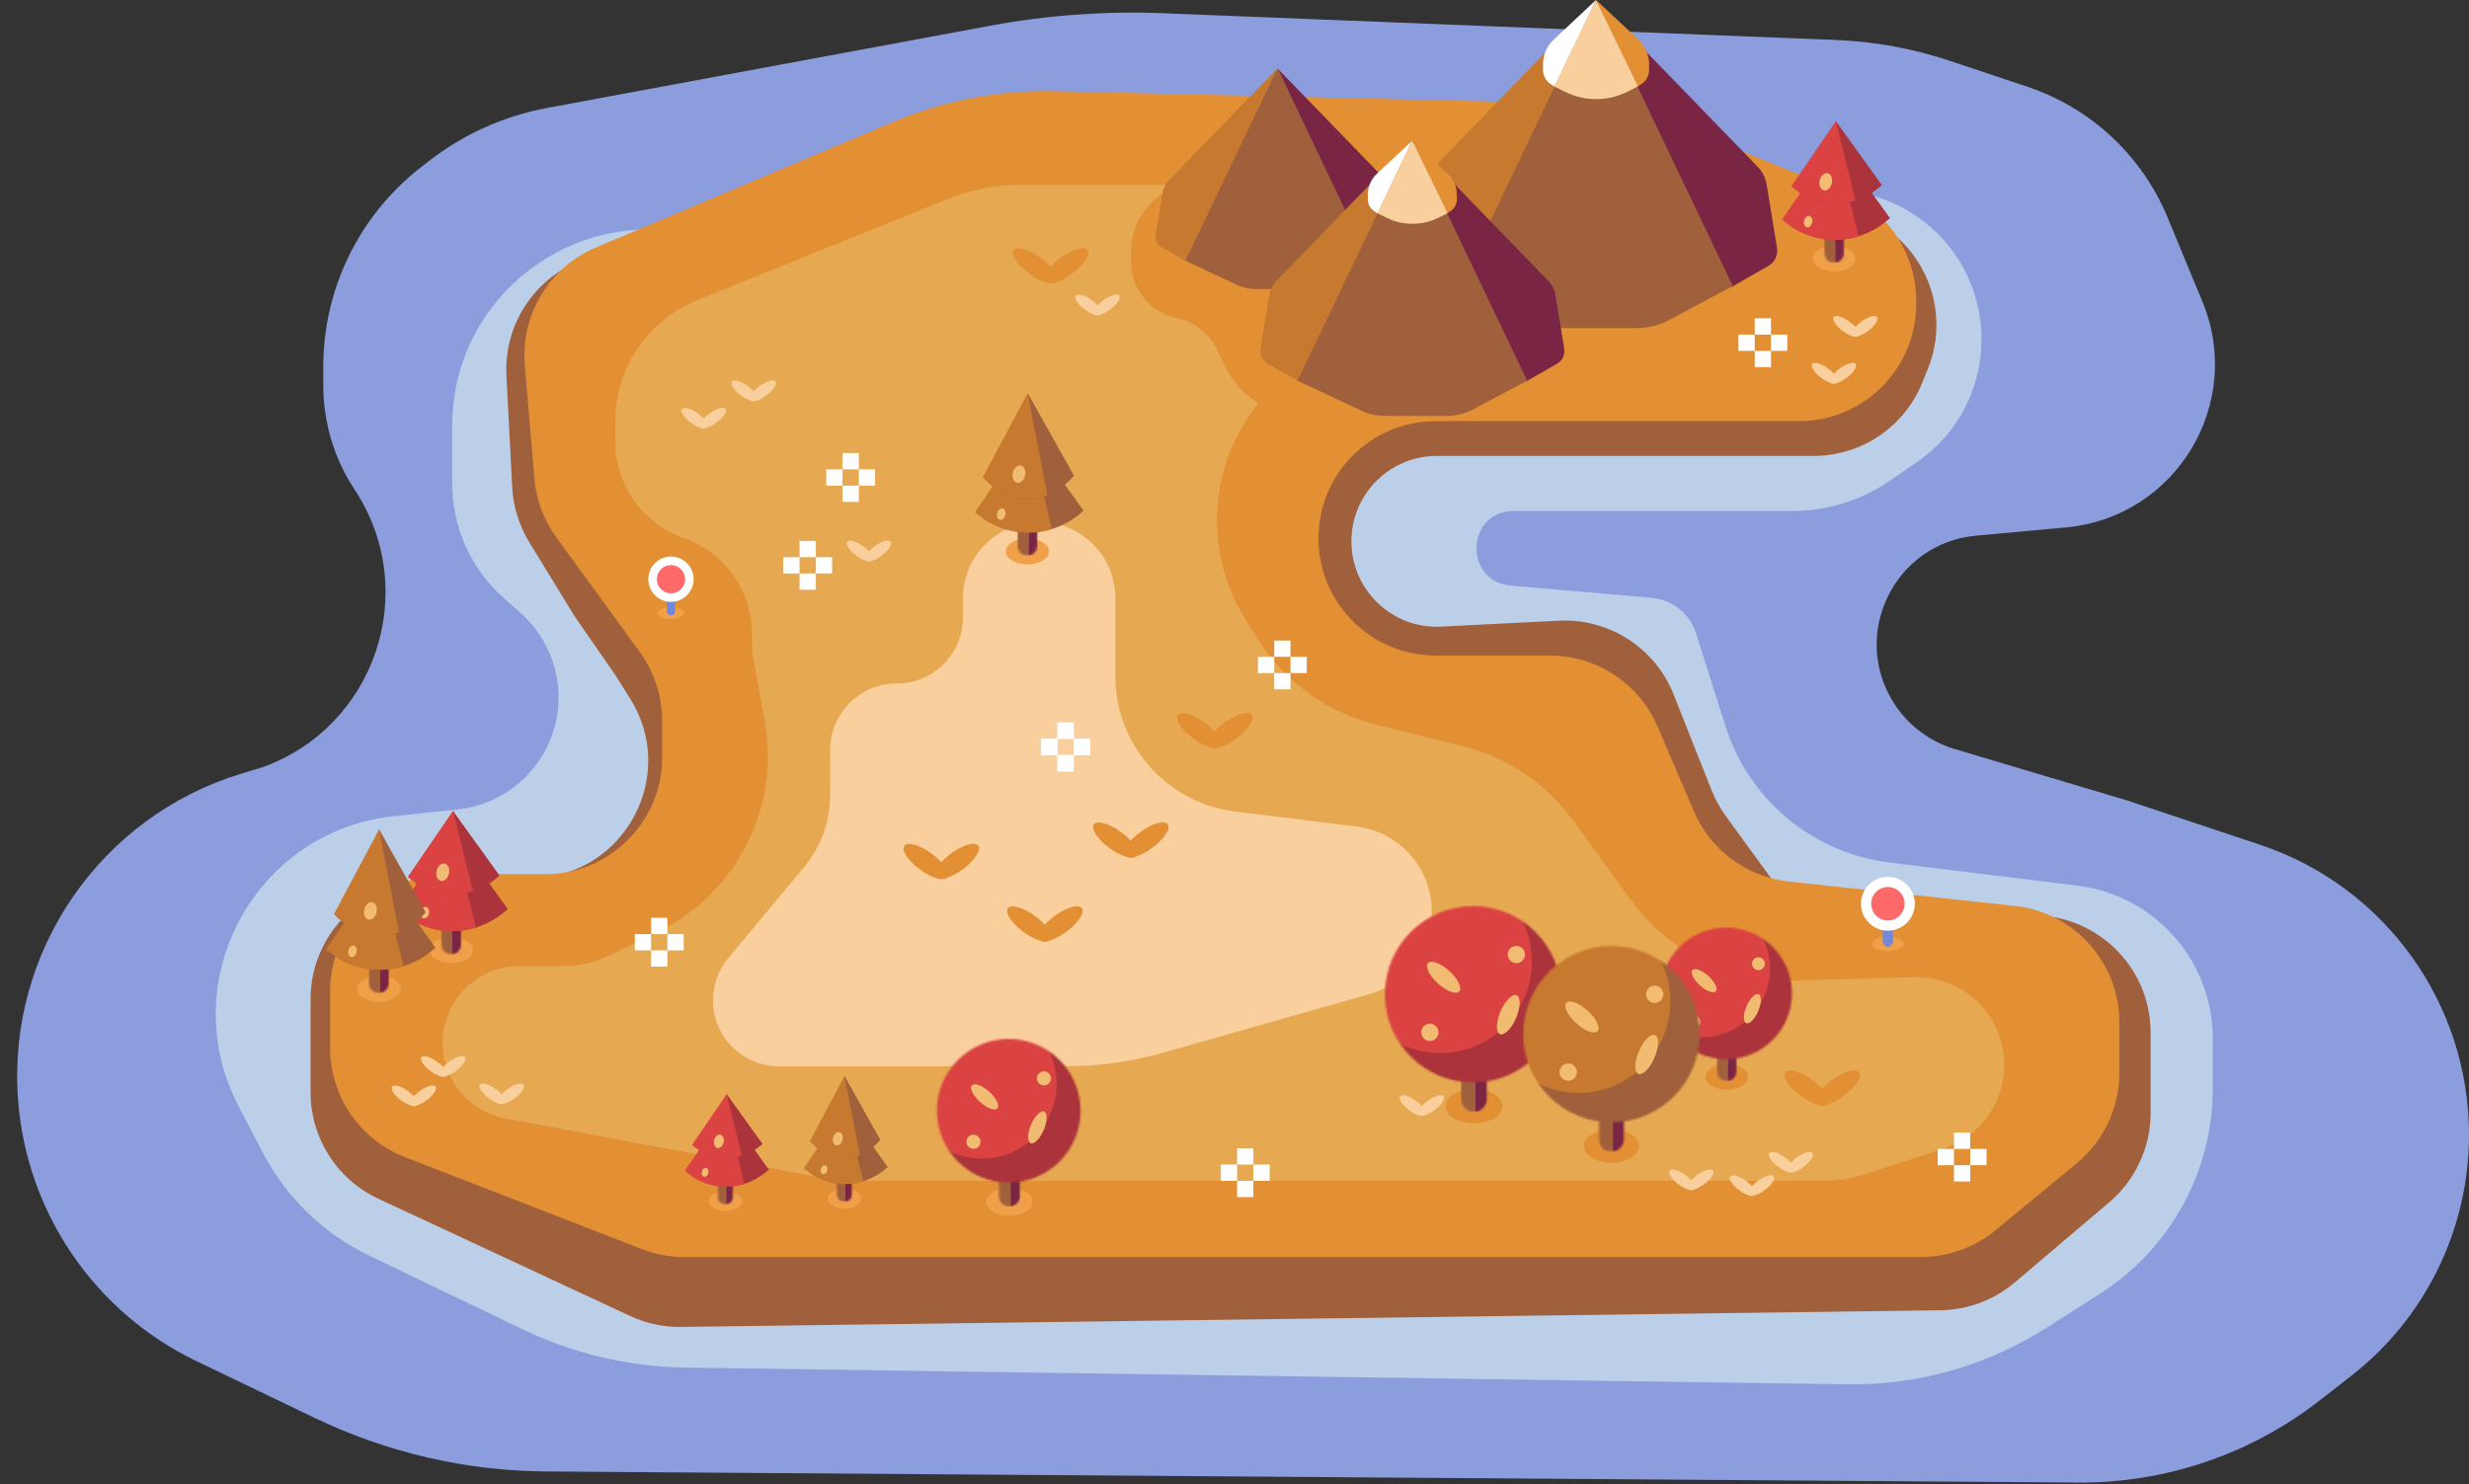 <svg width="1264" height="760" viewBox="0 0 1264 760" fill="none" xmlns="http://www.w3.org/2000/svg">
<rect x="0" y="0" width="1264" height="760" fill="#333333" stroke="none"/>
<path d="M969.801 360.381C946.94 325.092 969.746 278.144 1011.62 274.3L1057.68 270.071C1113.95 264.906 1149.12 206.72 1127.54 154.504L1109.72 111.403C1096.63 79.72 1070.43 55.279 1037.92 44.413L998.208 31.142C979.405 24.858 959.807 21.269 939.998 20.48L595.805 6.783C566.028 5.598 536.212 7.744 506.912 13.182L280.098 55.275C257.984 59.379 237.183 68.743 219.451 82.578L215.272 85.838C183.862 110.343 165.5 147.958 165.5 187.796V197.254C165.5 215.885 170.858 234.123 180.936 249.793L182.204 251.764C215.168 303.018 192.187 371.616 135 392.669V392.669L123.543 396.158C51.267 418.166 3.819 487.234 9.202 562.594V562.594C13.344 620.561 48.232 671.864 100.62 697.02L161.238 726.129C198.15 743.854 238.524 753.199 279.47 753.495L1063.86 759.17C1108.53 759.493 1152.01 744.752 1187.28 717.327L1203.54 704.676C1241.69 675.013 1264 629.399 1264 581.078V581.078C1264 513.682 1220.87 453.848 1156.93 432.538L1089.11 409.932L1000.74 383.56C987.998 379.757 977.029 371.54 969.801 360.381V360.381Z" fill="#8C9DDE"/>
<path d="M917.461 261.669C935.397 261.669 952.91 256.223 967.682 246.052L981.343 236.646C1023.81 207.406 1025.7 145.357 985.093 113.586V113.586C975.097 105.765 963.308 100.558 950.794 98.437L749.593 64.333C738.551 62.462 727.37 61.521 716.17 61.521L610.486 61.521C588.316 61.521 566.301 65.207 545.34 72.428L413.074 117.997C394.75 124.31 374.99 125.191 356.176 120.533V120.533C292.789 104.841 231.5 152.808 231.5 218.109V247.54C231.5 269.94 241.077 291.272 257.816 306.158L266.585 313.957C281.732 327.427 288.702 347.856 284.947 367.776V367.776C280.229 392.802 259.666 411.778 234.342 414.474L201.68 417.951C130.259 425.554 88.906 502.679 122.1 566.374L134.514 590.197C146.515 613.224 165.649 631.747 189.053 642.993L267.3 680.592C293.453 693.159 322.028 699.885 351.041 700.303L945.819 708.874C981.817 709.392 1017.18 699.36 1047.54 680.013L1075.1 662.457C1111.06 639.542 1132.83 599.852 1132.83 557.21V531.85C1132.83 504.704 1118.88 479.464 1095.89 465.024V465.024C1086.08 458.863 1075.04 454.936 1063.54 453.522L967.385 441.696C928.155 436.872 895.337 409.62 883.387 371.944L868.293 324.357C865.088 314.253 856.119 307.069 845.559 306.15L773.387 299.863C750.26 297.848 749.918 264.152 773 261.669V261.669H917.461Z" fill="#BCCFE8"/>
<path d="M856.839 355.682C847.371 331.765 823.711 316.543 798.021 317.842L737.796 320.887C711.064 322.239 689.398 299.48 692.061 272.846V272.846C694.297 250.485 713.114 233.455 735.588 233.455H928.484C952.965 233.455 974.991 218.582 984.138 195.873L986.993 188.786C999.602 157.483 983.925 121.943 952.306 110.151L835.142 66.452C828.435 63.95 821.334 62.669 814.175 62.669H494.985C487.722 62.669 480.519 63.987 473.728 66.561L297.924 133.165C273.54 142.403 257.914 166.332 259.261 192.372L262.212 249.439C262.729 259.433 265.738 269.14 270.964 277.674L294.232 315.669L315 345.669L322.533 357.608C347.234 396.755 320.179 447.944 273.919 449.587L216.87 451.613C184.582 452.76 159 479.267 159 511.576V559.431C159 582.756 172.518 603.967 193.661 613.818L322.574 673.879C330.753 677.69 339.685 679.607 348.707 679.487L993.42 670.954C1007.37 670.77 1020.82 665.73 1031.45 656.702L1079.83 615.64C1093.26 604.24 1101 587.514 1101 569.898V528.771C1101 490.936 1066.41 462.545 1029.3 469.922L972.647 481.185C949.696 485.747 926.187 476.551 912.424 457.627L883.468 417.813C880.501 413.733 878.061 409.296 876.204 404.605L856.839 355.682Z" fill="#A0603B"/>
<path d="M848.585 372.034C839.13 349.973 817.438 335.669 793.436 335.669H735C701.863 335.669 675 308.806 675 275.669V275.669C675 242.532 701.863 215.669 735 215.669H921C954.137 215.669 981 188.806 981 155.669V154.088C981 129.655 966.185 107.663 943.542 98.483L843.157 57.787C836.441 55.064 829.288 53.58 822.043 53.408L539.981 46.692C511.65 46.018 483.5 51.371 457.396 62.398L305.116 126.723C281.191 136.83 266.484 161.182 268.677 187.061L273.586 244.986C274.511 255.899 278.406 266.352 284.848 275.209L327.524 333.89C334.983 344.145 339 356.499 339 369.18V387.669C339 420.806 312.137 447.669 279 447.669H229C195.863 447.669 169 474.532 169 507.669V536.6C169 561.357 184.206 583.572 207.285 592.532L328.523 639.601C335.448 642.29 342.811 643.669 350.238 643.669H983.444C997.379 643.669 1010.88 638.819 1021.63 629.951L1063.18 595.668C1077 584.27 1085 567.296 1085 549.385V523.546C1085 492.899 1061.9 467.178 1031.43 463.892L915.891 451.432C894.338 449.107 875.715 435.338 867.176 415.413L848.585 372.034Z" fill="#E38F33"/>
<path d="M805.508 420.307C791.62 401.17 771.4 387.572 748.438 381.929L704.859 371.219C679.915 365.089 658.286 349.594 644.456 327.948L638.177 318.119C626.413 299.707 621.294 277.828 623.666 256.107V256.107C628.978 207.49 670.04 170.669 718.947 170.669H897.571C906.027 170.669 913.993 166.698 919.083 159.945V159.945C930.851 144.333 922.593 121.779 903.526 117.457L812.525 96.828C806.195 95.393 799.724 94.669 793.233 94.669H522.448C509.603 94.669 496.878 97.144 484.969 101.958L356.82 153.763C331.545 163.98 315 188.515 315 215.776V226.294C315 248.477 329.046 268.227 350 275.508V275.508C370.954 282.788 385 302.539 385 324.721V328.493C385 331.937 385.31 335.373 385.926 338.761L391.475 369.283C399.477 413.292 377.279 457.263 337.118 476.957L312.41 489.074C304.903 492.755 296.653 494.669 288.292 494.669H265.992C238.453 494.669 219.423 522.216 229.169 547.973V547.973C234.032 560.825 245.244 570.211 258.751 572.739L420.28 602.963C426.345 604.098 432.502 604.669 438.673 604.669H932.342C940.176 604.669 947.961 603.436 955.412 601.016L994.96 588.17C1024.37 578.619 1035.62 542.947 1017.01 518.254V518.254C1008.22 506.597 994.329 499.922 979.738 500.348L934.5 501.669L918.819 502.127C885.771 503.092 854.383 487.66 834.965 460.901L805.508 420.307Z" fill="#E6A851"/>
<ellipse cx="364.915" cy="214.113" rx="7.985" ry="2.966" transform="rotate(-36.245 364.915 214.113)" fill="#F9CF9D"/>
<ellipse rx="7.985" ry="2.966" transform="matrix(-0.806 -0.591 -0.591 0.806 355.541 214.154)" fill="#F9CF9D"/>
<ellipse cx="390.567" cy="200.113" rx="7.985" ry="2.966" transform="rotate(-36.245 390.567 200.113)" fill="#F9CF9D"/>
<ellipse rx="7.985" ry="2.966" transform="matrix(-0.806 -0.591 -0.591 0.806 381.193 200.154)" fill="#F9CF9D"/>
<ellipse cx="449.567" cy="282.113" rx="7.985" ry="2.966" transform="rotate(-36.245 449.567 282.113)" fill="#F9CF9D"/>
<ellipse rx="7.985" ry="2.966" transform="matrix(-0.806 -0.591 -0.591 0.806 440.193 282.154)" fill="#F9CF9D"/>
<ellipse cx="566.567" cy="156.113" rx="7.985" ry="2.966" transform="rotate(-36.245 566.567 156.113)" fill="#F9CF9D"/>
<ellipse rx="7.985" ry="2.966" transform="matrix(-0.806 -0.591 -0.591 0.806 557.193 156.154)" fill="#F9CF9D"/>
<ellipse cx="954.567" cy="167.113" rx="7.985" ry="2.966" transform="rotate(-36.245 954.567 167.113)" fill="#F9CF9D"/>
<ellipse rx="7.985" ry="2.966" transform="matrix(-0.806 -0.591 -0.591 0.806 945.193 167.154)" fill="#F9CF9D"/>
<ellipse cx="943.567" cy="191.113" rx="7.985" ry="2.966" transform="rotate(-36.245 943.567 191.113)" fill="#F9CF9D"/>
<ellipse rx="7.985" ry="2.966" transform="matrix(-0.806 -0.591 -0.591 0.806 934.193 191.154)" fill="#F9CF9D"/>
<ellipse cx="732.567" cy="566.113" rx="7.985" ry="2.966" transform="rotate(-36.245 732.567 566.113)" fill="#F9CF9D"/>
<ellipse rx="7.985" ry="2.966" transform="matrix(-0.806 -0.591 -0.591 0.806 723.193 566.154)" fill="#F9CF9D"/>
<ellipse cx="966.5" cy="483.275" rx="8.196" ry="3.725" fill="#F0A048"/>
<rect x="963.892" y="471.353" width="5.216" height="13.412" rx="2.608" fill="#7289DA"/>
<circle cx="966.5" cy="462.784" r="11.177" fill="#FF6969" stroke="white" stroke-width="5.216"/>
<ellipse cx="343.5" cy="313.863" rx="6.902" ry="3.137" fill="#F0A048"/>
<rect x="341.304" y="303.823" width="4.392" height="11.294" rx="2.196" fill="#7289DA"/>
<circle cx="343.5" cy="296.608" r="9.412" fill="#FF6969" stroke="white" stroke-width="4.392"/>
<path d="M571 306.262C571 280.792 546.985 262.158 522.313 268.484V268.484C505.063 272.907 493 288.453 493 306.262V316C493 334.778 477.778 350 459 350V350C440.222 350 425 365.222 425 384V407.267C425 420.663 420.303 433.636 411.727 443.928L372.828 490.607C367.77 496.676 365 504.327 365 512.227V512.227C365 530.879 380.121 546 398.773 546H545.825C562.528 546 579.15 543.686 595.218 539.123L701.084 509.063C719.969 503.7 733 486.454 733 466.822V466.822C733 444.652 716.473 425.96 694.47 423.243L632.382 415.578C597.328 411.25 571 381.472 571 346.152V306.262Z" fill="#F9CF9D"/>
<ellipse cx="371.369" cy="615.086" rx="8.551" ry="5.131" fill="#F0A048"/>
<mask id="mask0" mask-type="alpha" maskUnits="userSpaceOnUse" x="367" y="599" width="9" height="18">
<path d="M367.521 603.542C367.521 601.417 369.244 599.695 371.369 599.695V599.695C373.494 599.695 375.217 601.417 375.217 603.542V612.948C375.217 615.074 373.494 616.796 371.369 616.796V616.796V616.796C369.244 616.796 367.521 615.074 367.521 612.948V603.542Z" fill="#7A2544"/>
</mask>
<g mask="url(#mask0)">
<rect x="366.666" y="599.695" width="5.131" height="17.102" fill="#A0603B"/>
<rect x="371.797" y="599.695" width="4.275" height="17.102" fill="#7A2544"/>
</g>
<path d="M353.905 602.094C360.013 606.202 367.097 608.104 374.198 607.542C381.299 606.98 388.075 603.981 393.61 598.95L371.755 568.58L353.905 602.094Z" fill="#AB333B"/>
<path d="M350.577 599.55C354.853 603.242 359.834 605.766 365.128 606.922C370.422 608.078 375.882 607.833 381.077 606.208L371.755 568.58L350.577 599.55Z" fill="#DB4242"/>
<path d="M357.074 588.422C362.198 591.87 368.141 593.465 374.099 592.994C380.057 592.522 385.742 590.006 390.386 585.785L372.05 560.305L357.074 588.422Z" fill="#AB333B"/>
<path d="M354.282 586.288C357.869 589.386 362.048 591.504 366.49 592.473C370.931 593.443 375.512 593.238 379.87 591.874L372.05 560.305L354.282 586.288Z" fill="#DB4242"/>
<ellipse cx="360.978" cy="600.338" rx="1.655" ry="2.317" transform="rotate(12.947 360.978 600.338)" fill="#F1BC72"/>
<ellipse cx="368.017" cy="584.458" rx="2.494" ry="3.491" transform="rotate(12.947 368.017 584.458)" fill="#F1BC72"/>
<ellipse cx="432.273" cy="613.762" rx="8.551" ry="5.131" fill="#F0A048"/>
<mask id="mask1" mask-type="alpha" maskUnits="userSpaceOnUse" x="428" y="598" width="9" height="18">
<path d="M428.426 602.219C428.426 600.093 430.148 598.371 432.274 598.371V598.371C434.399 598.371 436.121 600.093 436.121 602.219V611.624C436.121 613.75 434.399 615.472 432.274 615.472V615.472V615.472C430.148 615.472 428.426 613.75 428.426 611.624V602.219Z" fill="#7A2544"/>
</mask>
<g mask="url(#mask1)">
<rect x="427.571" y="598.371" width="5.131" height="17.102" fill="#A0603B"/>
<rect x="432.701" y="598.371" width="4.275" height="17.102" fill="#7A2544"/>
</g>
<path d="M414.809 600.77C420.918 604.878 428.001 606.78 435.102 606.218C442.203 605.656 448.979 602.657 454.514 597.626L432.66 567.256L414.809 600.77Z" fill="#A0603B"/>
<path d="M411.481 598.226C415.757 601.918 420.739 604.442 426.032 605.598C431.326 606.754 436.786 606.509 441.981 604.884L432.66 567.256L411.481 598.226Z" fill="#C77930"/>
<path d="M417.384 587.107C422.508 591.529 428.451 593.576 434.409 592.971C440.366 592.366 446.051 589.138 450.695 583.723L432.36 551.037L417.384 587.107Z" fill="#A0603B"/>
<path d="M414.591 584.369C418.179 588.343 422.358 591.06 426.799 592.303C431.241 593.547 435.822 593.284 440.18 591.534L432.36 551.037L414.591 584.369Z" fill="#C77930"/>
<ellipse cx="421.883" cy="599.014" rx="1.655" ry="2.317" transform="rotate(12.947 421.883 599.014)" fill="#F1BC72"/>
<ellipse cx="428.921" cy="583.134" rx="2.494" ry="3.491" transform="rotate(12.947 428.921 583.134)" fill="#F1BC72"/>
<ellipse cx="516.764" cy="615.459" rx="11.902" ry="7.141" fill="#F0A048"/>
<mask id="mask2" mask-type="alpha" maskUnits="userSpaceOnUse" x="511" y="594" width="12" height="24">
<path d="M511.408 599.391C511.408 596.433 513.806 594.035 516.764 594.035V594.035C519.722 594.035 522.12 596.433 522.12 599.391V612.483C522.12 615.441 519.722 617.839 516.764 617.839V617.839V617.839C513.806 617.839 511.408 615.441 511.408 612.483V599.391Z" fill="#7A2544"/>
</mask>
<g mask="url(#mask2)">
<rect x="510.218" y="594.035" width="7.141" height="23.804" fill="#A0603B"/>
<rect x="517.359" y="594.035" width="5.951" height="23.804" fill="#7A2544"/>
</g>
<mask id="mask3" mask-type="alpha" maskUnits="userSpaceOnUse" x="479" y="532" width="75" height="74">
<circle cx="516.403" cy="568.788" r="36.788" fill="#AB333B"/>
</mask>
<g mask="url(#mask3)">
<ellipse cx="516.403" cy="565.903" rx="41.116" ry="45.444" fill="#AB333B"/>
<circle cx="502.698" cy="555.083" r="38.231" fill="#DB4242"/>
<ellipse cx="504.093" cy="561.669" rx="8.81" ry="3.524" transform="rotate(42.138 504.093 561.669)" fill="#F1BC72"/>
<ellipse cx="531.072" cy="577.313" rx="8.81" ry="3.524" transform="rotate(113.246 531.072 577.313)" fill="#F1BC72"/>
<circle cx="534.437" cy="552.198" r="3.607" fill="#F1BC72"/>
<circle cx="498.37" cy="584.658" r="3.607" fill="#F1BC72"/>
</g>
<rect x="431.333" y="240.333" width="8.333" height="8.333" transform="rotate(-90 431.333 240.333)" fill="white"/>
<rect x="439.667" y="248.667" width="8.333" height="8.333" transform="rotate(-90 439.667 248.667)" fill="white"/>
<rect x="431.333" y="257" width="8.333" height="8.333" transform="rotate(-90 431.333 257)" fill="white"/>
<rect x="423" y="248.667" width="8.333" height="8.333" transform="rotate(-90 423 248.667)" fill="white"/>
<rect x="409.333" y="285.333" width="8.333" height="8.333" transform="rotate(-90 409.333 285.333)" fill="white"/>
<rect x="417.667" y="293.667" width="8.333" height="8.333" transform="rotate(-90 417.667 293.667)" fill="white"/>
<rect x="409.333" y="302" width="8.333" height="8.333" transform="rotate(-90 409.333 302)" fill="white"/>
<rect x="401" y="293.667" width="8.333" height="8.333" transform="rotate(-90 401 293.667)" fill="white"/>
<rect x="652.333" y="336.333" width="8.333" height="8.333" transform="rotate(-90 652.333 336.333)" fill="white"/>
<rect x="660.667" y="344.667" width="8.333" height="8.333" transform="rotate(-90 660.667 344.667)" fill="white"/>
<rect x="652.333" y="353" width="8.333" height="8.333" transform="rotate(-90 652.333 353)" fill="white"/>
<rect x="644" y="344.667" width="8.333" height="8.333" transform="rotate(-90 644 344.667)" fill="white"/>
<rect x="1000.33" y="588.333" width="8.333" height="8.333" transform="rotate(-90 1000.33 588.333)" fill="white"/>
<rect x="1008.67" y="596.667" width="8.333" height="8.333" transform="rotate(-90 1008.67 596.667)" fill="white"/>
<rect x="1000.33" y="605" width="8.333" height="8.333" transform="rotate(-90 1000.33 605)" fill="white"/>
<rect x="992" y="596.667" width="8.333" height="8.333" transform="rotate(-90 992 596.667)" fill="white"/>
<rect x="633.333" y="596.333" width="8.333" height="8.333" transform="rotate(-90 633.333 596.333)" fill="white"/>
<rect x="641.667" y="604.667" width="8.333" height="8.333" transform="rotate(-90 641.667 604.667)" fill="white"/>
<rect x="633.333" y="613" width="8.333" height="8.333" transform="rotate(-90 633.333 613)" fill="white"/>
<rect x="625" y="604.667" width="8.333" height="8.333" transform="rotate(-90 625 604.667)" fill="white"/>
<rect x="541.333" y="378.333" width="8.333" height="8.333" transform="rotate(-90 541.333 378.333)" fill="white"/>
<rect x="549.667" y="386.667" width="8.333" height="8.333" transform="rotate(-90 549.667 386.667)" fill="white"/>
<rect x="541.333" y="395" width="8.333" height="8.333" transform="rotate(-90 541.333 395)" fill="white"/>
<rect x="533" y="386.667" width="8.333" height="8.333" transform="rotate(-90 533 386.667)" fill="white"/>
<rect x="333.333" y="478.333" width="8.333" height="8.333" transform="rotate(-90 333.333 478.333)" fill="white"/>
<rect x="341.667" y="486.667" width="8.333" height="8.333" transform="rotate(-90 341.667 486.667)" fill="white"/>
<rect x="333.333" y="495" width="8.333" height="8.333" transform="rotate(-90 333.333 495)" fill="white"/>
<rect x="325" y="486.667" width="8.333" height="8.333" transform="rotate(-90 325 486.667)" fill="white"/>
<rect x="541.333" y="378.333" width="8.333" height="8.333" transform="rotate(-90 541.333 378.333)" fill="white"/>
<rect x="549.667" y="386.667" width="8.333" height="8.333" transform="rotate(-90 549.667 386.667)" fill="white"/>
<rect x="541.333" y="395" width="8.333" height="8.333" transform="rotate(-90 541.333 395)" fill="white"/>
<rect x="533" y="386.667" width="8.333" height="8.333" transform="rotate(-90 533 386.667)" fill="white"/>
<ellipse cx="629.881" cy="374.099" rx="13.582" ry="5.045" transform="rotate(-36.245 629.881 374.099)" fill="#E38F33"/>
<ellipse rx="13.582" ry="5.045" transform="matrix(-0.806 -0.591 -0.591 0.806 613.937 374.168)" fill="#E38F33"/>
<ellipse cx="851.881" cy="533.099" rx="13.582" ry="5.045" transform="rotate(-36.245 851.881 533.099)" fill="#E38F33"/>
<ellipse rx="13.582" ry="5.045" transform="matrix(-0.806 -0.591 -0.591 0.806 835.937 533.168)" fill="#E38F33"/>
<ellipse cx="940.88" cy="557.099" rx="13.582" ry="5.045" transform="rotate(-36.245 940.88 557.099)" fill="#E38F33"/>
<ellipse rx="13.582" ry="5.045" transform="matrix(-0.806 -0.591 -0.591 0.806 924.937 557.168)" fill="#E38F33"/>
<ellipse cx="545.881" cy="136.099" rx="13.582" ry="5.045" transform="rotate(-36.245 545.881 136.099)" fill="#E38F33"/>
<ellipse rx="13.582" ry="5.045" transform="matrix(-0.806 -0.591 -0.591 0.806 529.937 136.168)" fill="#E38F33"/>
<ellipse cx="542.881" cy="473.099" rx="13.582" ry="5.045" transform="rotate(-36.245 542.881 473.099)" fill="#E38F33"/>
<ellipse rx="13.582" ry="5.045" transform="matrix(-0.806 -0.591 -0.591 0.806 526.937 473.168)" fill="#E38F33"/>
<ellipse cx="586.881" cy="430.099" rx="13.582" ry="5.045" transform="rotate(-36.245 586.881 430.099)" fill="#E38F33"/>
<ellipse rx="13.582" ry="5.045" transform="matrix(-0.806 -0.591 -0.591 0.806 570.937 430.168)" fill="#E38F33"/>
<ellipse cx="489.881" cy="441.099" rx="13.582" ry="5.045" transform="rotate(-36.245 489.881 441.099)" fill="#E38F33"/>
<ellipse rx="13.582" ry="5.045" transform="matrix(-0.806 -0.591 -0.591 0.806 473.937 441.168)" fill="#E38F33"/>
<ellipse cx="231.019" cy="486.511" rx="11.127" ry="6.676" fill="#F0A048"/>
<mask id="mask4" mask-type="alpha" maskUnits="userSpaceOnUse" x="226" y="466" width="11" height="23">
<path d="M226.011 471.489C226.011 468.724 228.253 466.482 231.019 466.482V466.482C233.784 466.482 236.026 468.724 236.026 471.489V483.729C236.026 486.494 233.784 488.736 231.019 488.736V488.736V488.736C228.253 488.736 226.011 486.494 226.011 483.729V471.489Z" fill="#7A2544"/>
</mask>
<g mask="url(#mask4)">
<rect x="224.899" y="466.482" width="6.676" height="22.254" fill="#A0603B"/>
<rect x="231.575" y="466.482" width="5.564" height="22.254" fill="#7A2544"/>
</g>
<path d="M208.293 469.604C216.241 474.95 225.459 477.425 234.699 476.694C243.94 475.962 252.757 472.059 259.96 465.513L231.521 425.994L208.293 469.604Z" fill="#AB333B"/>
<path d="M203.962 466.293C209.526 471.099 216.009 474.383 222.897 475.887C229.786 477.39 236.891 477.072 243.651 474.957L231.521 425.994L203.962 466.293Z" fill="#DB4242"/>
<path d="M212.416 451.814C219.085 456.299 226.818 458.376 234.571 457.762C242.323 457.148 249.721 453.874 255.764 448.382L231.904 415.226L212.416 451.814Z" fill="#AB333B"/>
<path d="M208.783 449.036C213.451 453.068 218.89 455.823 224.669 457.085C230.448 458.347 236.409 458.08 242.081 456.305L231.904 415.226L208.783 449.036Z" fill="#DB4242"/>
<ellipse cx="217.497" cy="467.319" rx="2.154" ry="3.015" transform="rotate(12.947 217.497 467.319)" fill="#F1BC72"/>
<ellipse cx="226.656" cy="446.655" rx="3.245" ry="4.543" transform="rotate(12.947 226.656 446.655)" fill="#F1BC72"/>
<ellipse cx="193.976" cy="506.324" rx="11.127" ry="6.676" fill="#F0A048"/>
<mask id="mask5" mask-type="alpha" maskUnits="userSpaceOnUse" x="188" y="486" width="11" height="23">
<path d="M188.969 491.302C188.969 488.537 191.211 486.295 193.976 486.295V486.295C196.742 486.295 198.984 488.537 198.984 491.302V503.542C198.984 506.307 196.742 508.549 193.976 508.549V508.549V508.549C191.211 508.549 188.969 506.307 188.969 503.542V491.302Z" fill="#7A2544"/>
</mask>
<g mask="url(#mask5)">
<rect x="187.857" y="486.295" width="6.676" height="22.254" fill="#A0603B"/>
<rect x="194.533" y="486.295" width="5.564" height="22.254" fill="#7A2544"/>
</g>
<path d="M171.251 489.417C179.199 494.764 188.417 497.238 197.657 496.507C206.897 495.775 215.715 491.873 222.918 485.327L194.479 445.807L171.251 489.417Z" fill="#A0603B"/>
<path d="M166.92 486.106C172.484 490.912 178.967 494.196 185.855 495.7C192.744 497.204 199.849 496.885 206.609 494.77L194.479 445.807L166.92 486.106Z" fill="#C77930"/>
<path d="M174.601 471.638C181.269 477.392 189.002 480.056 196.755 479.268C204.507 478.481 211.905 474.281 217.948 467.235L194.088 424.702L174.601 471.638Z" fill="#A0603B"/>
<path d="M170.967 468.075C175.635 473.247 181.074 476.782 186.853 478.4C192.632 480.018 198.594 479.676 204.265 477.399L194.088 424.702L170.967 468.075Z" fill="#C77930"/>
<ellipse cx="180.455" cy="487.132" rx="2.154" ry="3.015" transform="rotate(12.947 180.455 487.132)" fill="#F1BC72"/>
<ellipse cx="189.614" cy="466.468" rx="3.245" ry="4.543" transform="rotate(12.947 189.614 466.468)" fill="#F1BC72"/>
<ellipse cx="526.001" cy="282.37" rx="11.049" ry="6.63" fill="#F0A048"/>
<mask id="mask6" mask-type="alpha" maskUnits="userSpaceOnUse" x="521" y="262" width="10" height="23">
<path d="M521.029 267.454C521.029 264.708 523.255 262.482 526.001 262.482V262.482C528.747 262.482 530.973 264.708 530.973 267.454V279.608C530.973 282.354 528.747 284.58 526.001 284.58V284.58V284.58C523.255 284.58 521.029 282.354 521.029 279.608V267.454Z" fill="#7A2544"/>
</mask>
<g mask="url(#mask6)">
<rect x="519.924" y="262.482" width="6.63" height="22.098" fill="#A0603B"/>
<rect x="526.553" y="262.482" width="5.525" height="22.098" fill="#7A2544"/>
</g>
<path d="M503.435 265.582C511.327 270.891 520.48 273.349 529.656 272.622C538.832 271.896 547.588 268.02 554.74 261.52L526.5 222.277L503.435 265.582Z" fill="#A0603B"/>
<path d="M499.134 262.295C504.659 267.066 511.096 270.328 517.937 271.821C524.777 273.314 531.832 272.998 538.545 270.898L526.5 222.277L499.134 262.295Z" fill="#C77930"/>
<path d="M506.761 247.927C513.382 253.641 521.062 256.286 528.76 255.504C536.458 254.722 543.804 250.551 549.805 243.555L526.112 201.319L506.761 247.927Z" fill="#A0603B"/>
<path d="M503.153 244.389C507.788 249.525 513.189 253.035 518.928 254.642C524.666 256.249 530.586 255.909 536.218 253.648L526.112 201.319L503.153 244.389Z" fill="#C77930"/>
<ellipse cx="512.574" cy="263.313" rx="2.139" ry="2.994" transform="rotate(12.947 512.574 263.313)" fill="#F1BC72"/>
<ellipse cx="521.669" cy="242.793" rx="3.222" ry="4.511" transform="rotate(12.947 521.669 242.793)" fill="#F1BC72"/>
<path d="M595.128 99.114C602.81 93.227 612.32 90.234 621.989 90.661L911.505 103.448C919.476 103.8 926.945 107.44 932.135 113.501V113.501C940.375 123.124 941.368 136.998 934.583 147.697L928.036 158.021C920.452 169.98 907.718 177.712 893.609 178.926L835.301 183.942C827.161 184.642 819.202 186.736 811.771 190.133L798.476 196.211C791.537 199.383 784.134 201.421 776.549 202.246L674.01 213.407C654.259 215.557 635.321 204.932 626.861 186.955L623.286 179.357C619.327 170.944 611.653 164.874 602.555 162.959V162.959C588.827 160.069 579 147.958 579 133.929V129.07C579 117.978 584.162 107.517 592.967 100.77L595.128 99.114Z" fill="#E38F33"/>
<rect x="898.333" y="171.333" width="8.333" height="8.333" transform="rotate(-90 898.333 171.333)" fill="white"/>
<rect x="906.667" y="179.667" width="8.333" height="8.333" transform="rotate(-90 906.667 179.667)" fill="white"/>
<rect x="898.333" y="188" width="8.333" height="8.333" transform="rotate(-90 898.333 188)" fill="white"/>
<rect x="890" y="179.667" width="8.333" height="8.333" transform="rotate(-90 890 179.667)" fill="white"/>
<path d="M653.974 35L607.344 133.875L594.527 126.49C592.404 125.268 591.261 122.859 591.656 120.442L595.212 98.674C595.6 96.302 596.703 94.106 598.376 92.381L653.974 35Z" fill="#C77930"/>
<path d="M653.974 35L700.604 133.875L713.421 126.49C715.543 125.268 716.687 122.859 716.292 120.442L712.736 98.674C712.348 96.302 711.245 94.106 709.572 92.381L653.974 35Z" fill="#7A2544"/>
<path d="M653.974 35L701.084 133.505L679.115 145.228C675.704 147.048 671.898 148 668.032 148H642.919C639.452 148 636.028 147.234 632.892 145.758L606.864 133.505L653.974 35Z" fill="#A0603B"/>
<path d="M817.099 0L747.774 147L728.717 136.021C725.562 134.203 723.863 130.622 724.45 127.028L729.736 94.665C730.312 91.14 731.953 87.875 734.439 85.309L817.099 0Z" fill="#C77930"/>
<path d="M817.099 0L796.989 44.975L794.147 43.248C791.535 41.66 789.941 38.826 789.941 35.77V32.974C789.941 28.127 791.951 23.496 795.493 20.187L817.099 0Z" fill="white"/>
<path d="M817.099 0L886.424 147L905.481 136.021C908.636 134.203 910.335 130.622 909.748 127.028L904.462 94.665C903.886 91.14 902.245 87.875 899.759 85.309L817.099 0Z" fill="#7A2544"/>
<path d="M817.099 0L837.209 44.975L840.051 43.248C842.663 41.66 844.257 38.826 844.257 35.77V32.974C844.257 28.127 842.247 23.496 838.705 20.187L817.099 0Z" fill="#E38F33"/>
<path d="M817.099 0L887.139 146.45L854.476 163.879C849.406 166.585 843.747 168 837.999 168H800.663C795.509 168 790.418 166.862 785.755 164.667L747.059 146.45L817.099 0Z" fill="#A0603B"/>
<path d="M817.099 0L838.54 44.24L833.288 46.922C828.36 49.438 822.905 50.75 817.372 50.75H816.98C811.58 50.75 806.252 49.5 801.415 47.099L795.658 44.24L817.099 0Z" fill="#F9CF9D"/>
<path d="M723.052 72L664.868 195.375L648.874 186.16C646.227 184.635 644.8 181.629 645.293 178.613L649.73 151.451C650.213 148.492 651.591 145.752 653.677 143.599L723.052 72Z" fill="#C77930"/>
<path d="M723.052 72L706.174 109.747L703.789 108.297C701.597 106.965 700.259 104.586 700.259 102.021V99.675C700.259 95.606 701.946 91.72 704.919 88.943L723.052 72Z" fill="white"/>
<path d="M723.052 72L781.236 195.375L797.23 186.16C799.878 184.635 801.304 181.629 800.812 178.613L796.374 151.451C795.891 148.492 794.514 145.752 792.427 143.599L723.052 72Z" fill="#7A2544"/>
<path d="M723.052 72L739.93 109.747L742.316 108.297C744.508 106.965 745.846 104.586 745.846 102.021V99.675C745.846 95.606 744.158 91.72 741.185 88.943L723.052 72Z" fill="#E38F33"/>
<path d="M723.052 72L781.836 194.914L754.422 209.541C750.167 211.812 745.417 213 740.594 213H709.257C704.932 213 700.66 212.045 696.746 210.202L664.268 194.914L723.052 72Z" fill="#A0603B"/>
<path d="M723.052 72L741.047 109.13L736.639 111.381C732.503 113.493 727.925 114.594 723.281 114.594H722.952C718.42 114.594 713.949 113.545 709.889 111.529L705.057 109.13L723.052 72Z" fill="#F9CF9D"/>
<ellipse cx="939.004" cy="132.412" rx="10.979" ry="6.588" fill="#F0A048"/>
<mask id="mask7" mask-type="alpha" maskUnits="userSpaceOnUse" x="934" y="112" width="10" height="23">
<path d="M934.064 117.591C934.064 114.862 936.276 112.65 939.004 112.65V112.65C941.733 112.65 943.945 114.862 943.945 117.591V129.668C943.945 132.396 941.733 134.608 939.004 134.608V134.608V134.608C936.276 134.608 934.064 132.396 934.064 129.668V117.591Z" fill="#7A2544"/>
</mask>
<g mask="url(#mask7)">
<rect x="932.966" y="112.65" width="6.588" height="21.958" fill="#A0603B"/>
<rect x="939.553" y="112.65" width="5.49" height="21.958" fill="#7A2544"/>
</g>
<path d="M916.581 115.73C924.423 121.006 933.518 123.448 942.636 122.726C951.754 122.004 960.454 118.153 967.561 111.694L939.5 72.7L916.581 115.73Z" fill="#AB333B"/>
<path d="M912.308 112.464C917.797 117.205 924.194 120.446 930.991 121.93C937.788 123.414 944.798 123.1 951.469 121.013L939.5 72.7L912.308 112.464Z" fill="#DB4242"/>
<path d="M920.649 98.177C927.229 102.603 934.86 104.652 942.509 104.046C950.159 103.44 957.458 100.21 963.421 94.79L939.878 62.075L920.649 98.177Z" fill="#AB333B"/>
<path d="M917.064 95.436C921.67 99.414 927.037 102.133 932.739 103.378C938.442 104.623 944.323 104.359 949.92 102.608L939.878 62.075L917.064 95.436Z" fill="#DB4242"/>
<ellipse cx="925.663" cy="113.475" rx="2.125" ry="2.975" transform="rotate(12.947 925.663 113.475)" fill="#F1BC72"/>
<ellipse cx="934.7" cy="93.086" rx="3.202" ry="4.483" transform="rotate(12.947 934.7 93.086)" fill="#F1BC72"/>
<ellipse cx="754.6" cy="566.446" rx="14.61" ry="8.766" fill="#E38F33"/>
<mask id="mask8" mask-type="alpha" maskUnits="userSpaceOnUse" x="748" y="540" width="14" height="30">
<path d="M748.026 546.723C748.026 543.092 750.969 540.148 754.6 540.148V540.148C758.231 540.148 761.175 543.092 761.175 546.723V562.793C761.175 566.424 758.231 569.368 754.6 569.368V569.368V569.368C750.969 569.368 748.026 566.424 748.026 562.793V546.723Z" fill="#7A2544"/>
</mask>
<g mask="url(#mask8)">
<rect x="746.565" y="540.148" width="8.766" height="29.22" fill="#A0603B"/>
<rect x="755.331" y="540.148" width="7.305" height="29.22" fill="#7A2544"/>
</g>
<mask id="mask9" mask-type="alpha" maskUnits="userSpaceOnUse" x="709" y="464" width="91" height="91">
<circle cx="754.158" cy="509.158" r="45.158" fill="#AB333B"/>
</mask>
<g mask="url(#mask9)">
<ellipse cx="754.158" cy="505.616" rx="50.47" ry="55.783" fill="#AB333B"/>
<circle cx="737.334" cy="492.334" r="46.929" fill="#DB4242"/>
<ellipse cx="739.047" cy="500.419" rx="10.815" ry="4.326" transform="rotate(42.138 739.047 500.419)" fill="#F1BC72"/>
<ellipse cx="772.163" cy="519.621" rx="10.815" ry="4.326" transform="rotate(113.246 772.163 519.621)" fill="#F1BC72"/>
<circle cx="776.294" cy="488.792" r="4.427" fill="#F1BC72"/>
<circle cx="732.022" cy="528.637" r="4.427" fill="#F1BC72"/>
</g>
<ellipse cx="901.567" cy="607.113" rx="7.985" ry="2.966" transform="rotate(-36.245 901.567 607.113)" fill="#F9CF9D"/>
<ellipse rx="7.985" ry="2.966" transform="matrix(-0.806 -0.591 -0.591 0.806 892.193 607.154)" fill="#F9CF9D"/>
<ellipse cx="921.567" cy="595.113" rx="7.985" ry="2.966" transform="rotate(-36.245 921.567 595.113)" fill="#F9CF9D"/>
<ellipse rx="7.985" ry="2.966" transform="matrix(-0.806 -0.591 -0.591 0.806 912.193 595.154)" fill="#F9CF9D"/>
<ellipse cx="870.567" cy="604.113" rx="7.985" ry="2.966" transform="rotate(-36.245 870.567 604.113)" fill="#F9CF9D"/>
<ellipse rx="7.985" ry="2.966" transform="matrix(-0.806 -0.591 -0.591 0.806 861.193 604.154)" fill="#F9CF9D"/>
<ellipse cx="231.567" cy="546.113" rx="7.985" ry="2.966" transform="rotate(-36.245 231.567 546.113)" fill="#F9CF9D"/>
<ellipse rx="7.985" ry="2.966" transform="matrix(-0.806 -0.591 -0.591 0.806 222.193 546.154)" fill="#F9CF9D"/>
<ellipse cx="261.567" cy="560.113" rx="7.985" ry="2.966" transform="rotate(-36.245 261.567 560.113)" fill="#F9CF9D"/>
<ellipse rx="7.985" ry="2.966" transform="matrix(-0.806 -0.591 -0.591 0.806 252.193 560.154)" fill="#F9CF9D"/>
<ellipse cx="216.567" cy="561.113" rx="7.985" ry="2.966" transform="rotate(-36.245 216.567 561.113)" fill="#F9CF9D"/>
<ellipse rx="7.985" ry="2.966" transform="matrix(-0.806 -0.591 -0.591 0.806 207.193 561.154)" fill="#F9CF9D"/>
<ellipse cx="884.033" cy="551.458" rx="10.904" ry="6.542" fill="#E38F33"/>
<mask id="mask10" mask-type="alpha" maskUnits="userSpaceOnUse" x="879" y="531" width="10" height="23">
<path d="M879.126 536.738C879.126 534.028 881.323 531.831 884.033 531.831V531.831C886.742 531.831 888.939 534.028 888.939 536.738V548.732C888.939 551.442 886.742 553.639 884.033 553.639V553.639V553.639C881.323 553.639 879.126 551.442 879.126 548.732V536.738Z" fill="#7A2544"/>
</mask>
<g mask="url(#mask10)">
<rect x="878.036" y="531.831" width="6.542" height="21.807" fill="#A0603B"/>
<rect x="884.578" y="531.831" width="5.452" height="21.807" fill="#7A2544"/>
</g>
<mask id="mask11" mask-type="alpha" maskUnits="userSpaceOnUse" x="850" y="475" width="68" height="68">
<circle cx="883.702" cy="508.702" r="33.702" fill="#AB333B"/>
</mask>
<g mask="url(#mask11)">
<ellipse cx="883.702" cy="506.059" rx="37.667" ry="41.632" fill="#AB333B"/>
<circle cx="871.146" cy="496.146" r="35.024" fill="#DB4242"/>
<ellipse cx="872.425" cy="502.181" rx="8.071" ry="3.229" transform="rotate(42.138 872.425 502.181)" fill="#F1BC72"/>
<ellipse cx="897.14" cy="516.512" rx="8.071" ry="3.229" transform="rotate(113.246 897.14 516.512)" fill="#F1BC72"/>
<circle cx="900.223" cy="493.503" r="3.304" fill="#F1BC72"/>
<circle cx="867.182" cy="523.24" r="3.304" fill="#F1BC72"/>
</g>
<ellipse cx="824.993" cy="586.9" rx="14.167" ry="8.5" fill="#E38F33"/>
<mask id="mask12" mask-type="alpha" maskUnits="userSpaceOnUse" x="818" y="561" width="14" height="29">
<path d="M818.618 567.774C818.618 564.253 821.472 561.399 824.993 561.399V561.399C828.514 561.399 831.369 564.253 831.369 567.774V583.358C831.369 586.879 828.514 589.733 824.993 589.733V589.733V589.733C821.472 589.733 818.618 586.879 818.618 583.358V567.774Z" fill="#7A2544"/>
</mask>
<g mask="url(#mask12)">
<rect x="817.201" y="561.399" width="8.5" height="28.334" fill="#A0603B"/>
<rect x="825.702" y="561.399" width="7.084" height="28.334" fill="#7A2544"/>
</g>
<mask id="mask13" mask-type="alpha" maskUnits="userSpaceOnUse" x="779" y="484" width="92" height="91">
<circle cx="824.993" cy="529.523" r="45.158" fill="#AB333B"/>
</mask>
<g mask="url(#mask13)">
<ellipse cx="824.993" cy="525.981" rx="50.47" ry="55.783" fill="#A0603B"/>
<circle cx="808.17" cy="512.699" r="46.929" fill="#C77930"/>
<ellipse cx="809.882" cy="520.784" rx="10.815" ry="4.326" transform="rotate(42.138 809.882 520.784)" fill="#F1BC72"/>
<ellipse cx="842.999" cy="539.987" rx="10.815" ry="4.326" transform="rotate(113.246 842.999 539.987)" fill="#F1BC72"/>
<circle cx="847.129" cy="509.158" r="4.427" fill="#F1BC72"/>
<circle cx="802.857" cy="549.003" r="4.427" fill="#F1BC72"/>
</g>
</svg>
